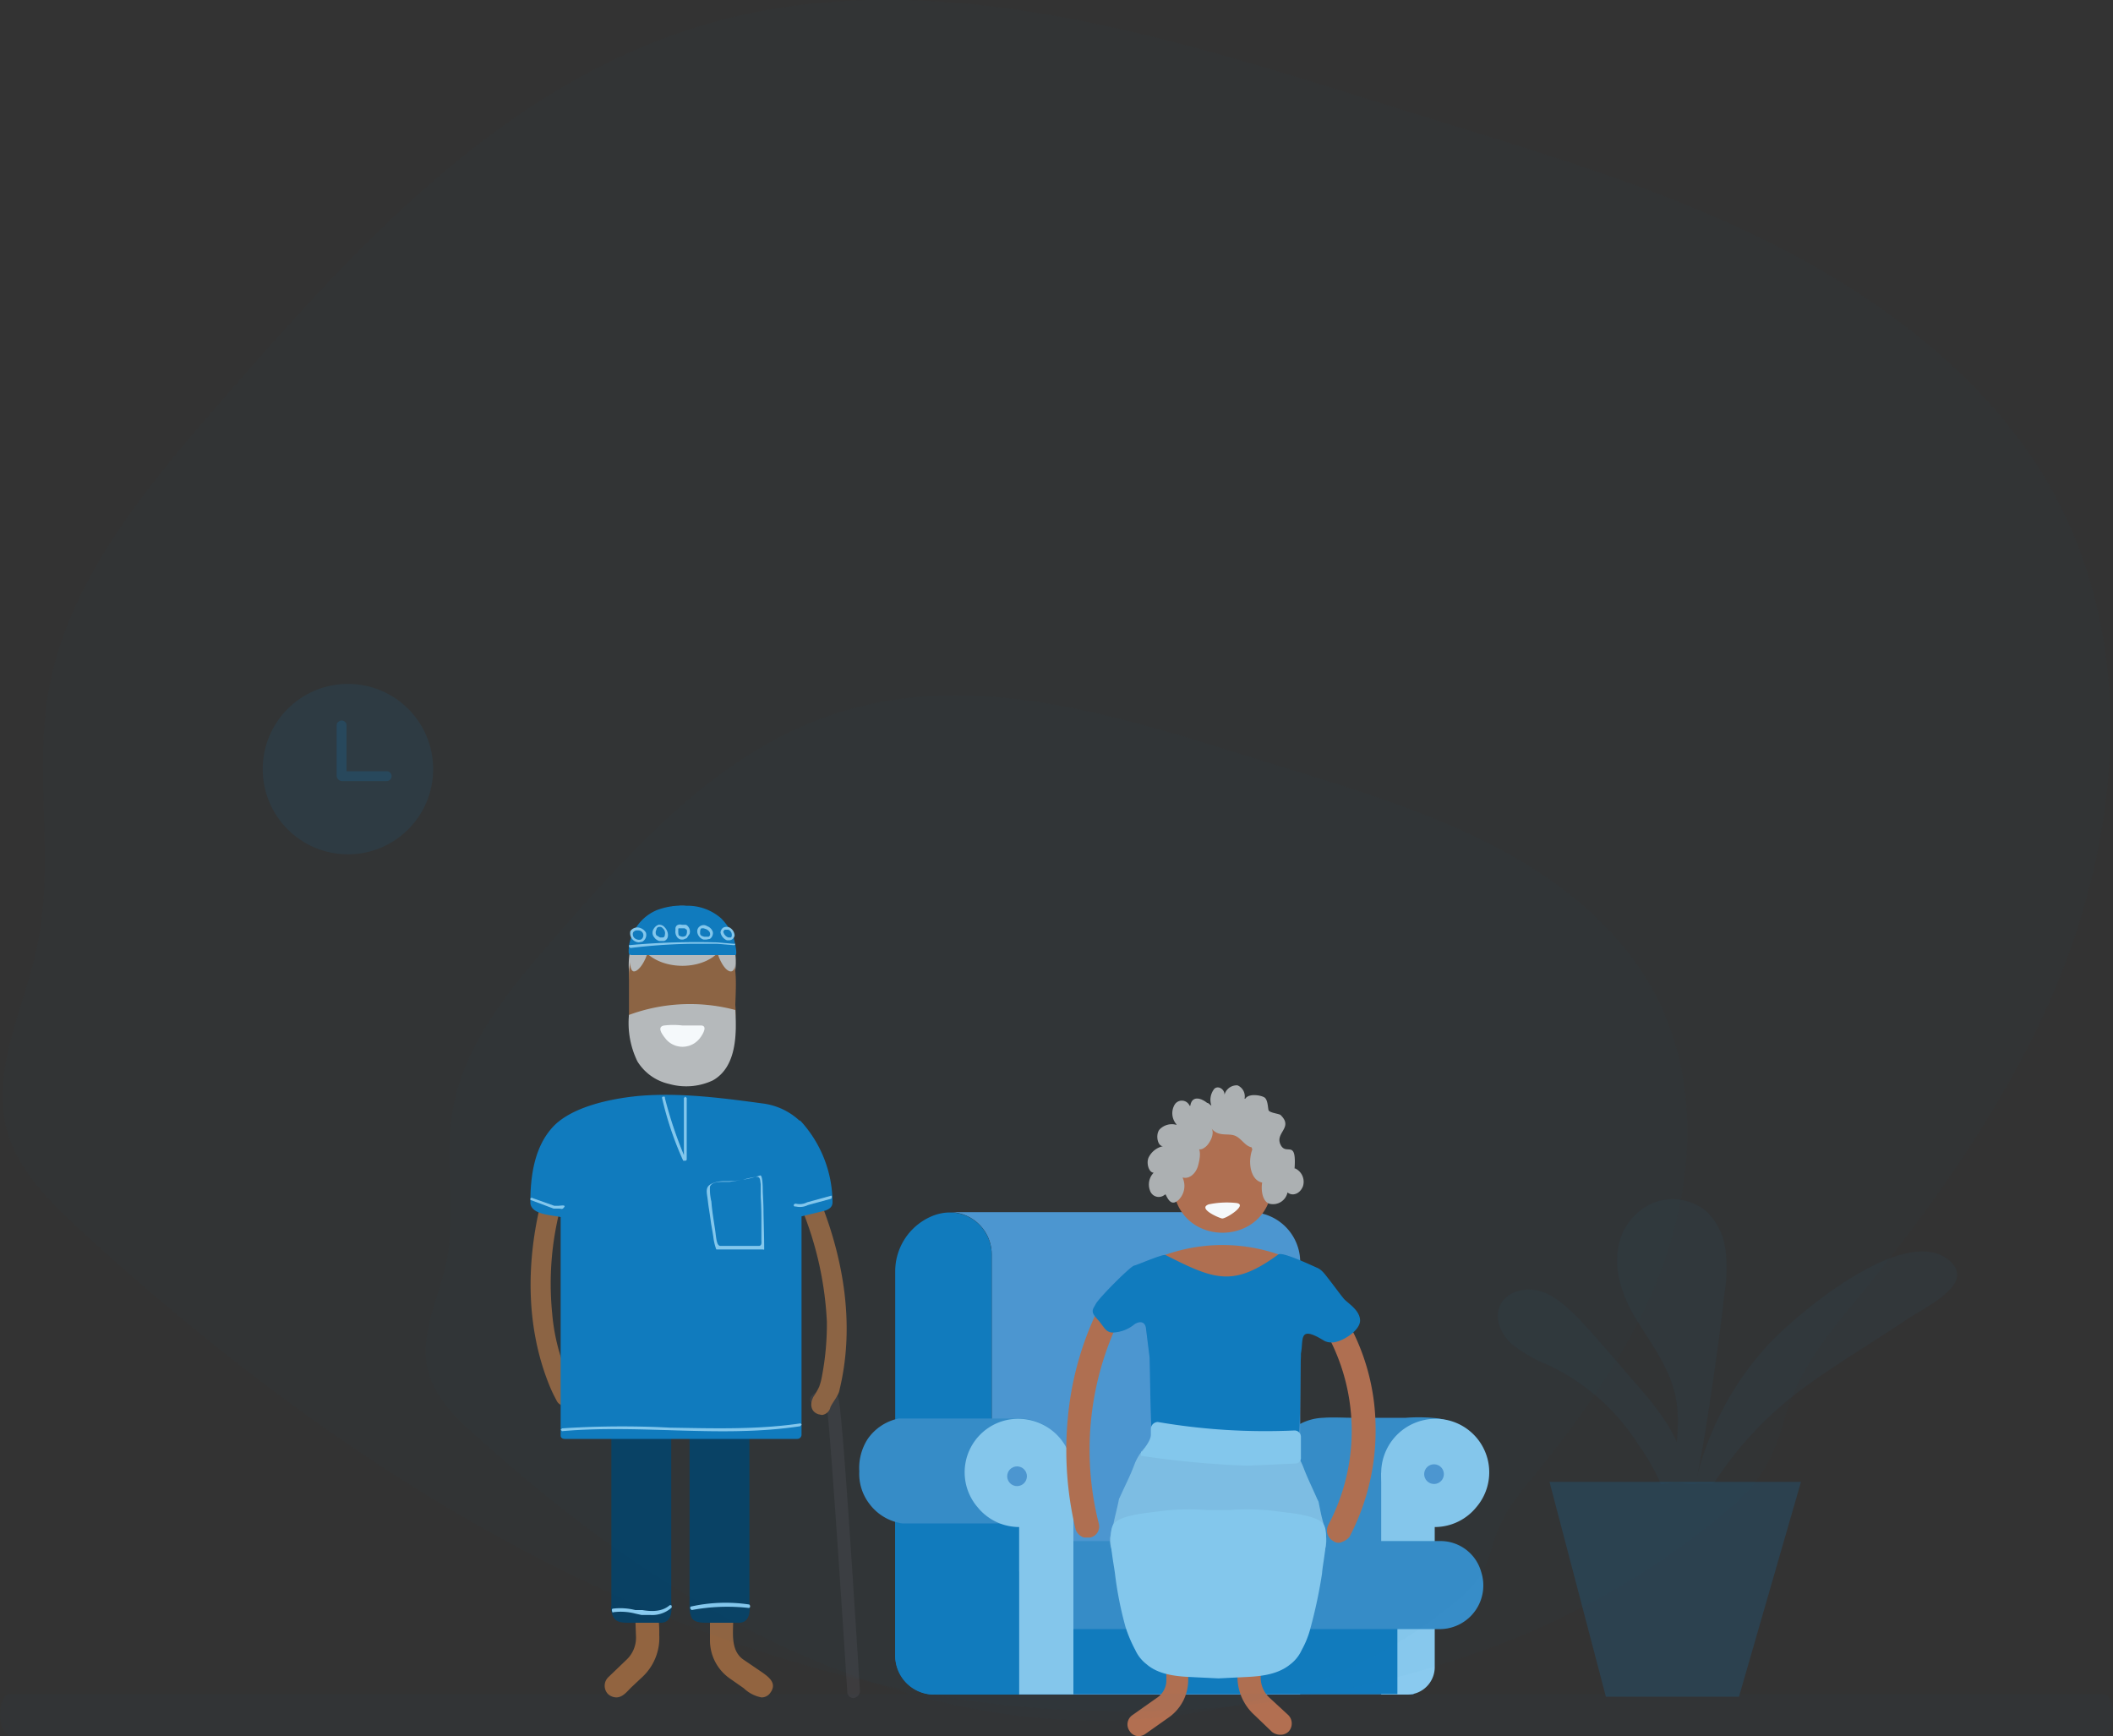 <svg xmlns="http://www.w3.org/2000/svg" viewBox="0 0 300 246.5"><rect x="0" y="0" width="300" height="246.5" fill="#333333" stroke="none"/><title>pec-icon</title><g id="Layer_2" data-name="Layer 2"><g id="actualsize"><g id="sel-ext"><path d="M121.2,241.1h0a1.1,1.1,0,0,0,.9-.9c-.6-9.5-2.5-40.5-3.1-41.8a2.1,2.1,0,0,0-1.3-1.1,3.2,3.2,0,0,0-2.4.8.8.8,0,0,0,0,1.2,1,1,0,0,0,1.3.1h0a1.3,1.3,0,0,1,.7-.4h0c.4,1.7,2,25.6,3,41.3A.9.9,0,0,0,121.2,241.1Z" fill="#3d3c3e"/><g id="head"><path d="M96.9,145.2a7.7,7.7,0,0,1-7.4-5.9c-.6-2.9-.1-6.3,2.1-8.5a7.4,7.4,0,0,1,9.4-.9,6.9,6.9,0,0,1,3.1,4,9.7,9.7,0,0,1,.3,3.8A7.6,7.6,0,0,1,96.9,145.2Z" fill="#bdbdbd"/><path d="M96.9,151.8a8.2,8.2,0,0,1-6-3,8.3,8.3,0,0,1-1.6-5v-4.7a8.9,8.9,0,0,1,1.1-4.8,7.6,7.6,0,0,1,11.8-1.5c2.7,2.7,2.3,6.4,2.2,9.9a9.7,9.7,0,0,1-1,5.3A7.6,7.6,0,0,1,96.9,151.8Z" fill="#926440"/><path d="M89.3,144.1a25.1,25.1,0,0,1,15.1-.7c.2,3.4.2,8.1-3.2,10a8.9,8.9,0,0,1-6.2.5,7.1,7.1,0,0,1-4.5-3.2A12.4,12.4,0,0,1,89.3,144.1Z" fill="#bdbdbd"/><path d="M99.5,145.6c1.2,0,0,1.7-.3,2a3.1,3.1,0,0,1-4.6,0c-.4-.5-1.5-1.8-.3-2a11.3,11.3,0,0,1,2.6,0Z" fill="#fff"/><path d="M103.9,137.9c-.6.2-1.5-.9-2-2.5h-.1c-2.4,2.3-7.4,2.3-9.9,0h0c-.5,1.6-1.5,2.7-2,2.5s-.6-1.7-.1-3.2a5.5,5.5,0,0,1,1.3-2.2h0c.8-2.1,3.8-2.8,5.8-2.8s4.9.7,5.7,2.8a4.6,4.6,0,0,1,1.3,2.2C104.5,136.3,104.5,137.7,103.9,137.9Z" fill="#bdbdbd"/></g><g id="cap"><path d="M104.4,135.6H89.8c-.2,0-.4,0-.5-.2s0-.9,0-1.1a5.7,5.7,0,0,1,.4-1.4,6.5,6.5,0,0,1,3.6-3.7,10.2,10.2,0,0,1,4.2-.6,7.2,7.2,0,0,1,4.9,1.8,8.5,8.5,0,0,1,1.7,2.5C104.2,133.2,104.8,135.6,104.4,135.6Z" fill="#107bc0"/><path d="M90.7,133.8a1.3,1.3,0,0,1-1.2-1.6,1.2,1.2,0,0,1,1.2-.5,1.5,1.5,0,0,1,1,.7,1.1,1.1,0,0,1-.5,1.3Zm-.2-1.7a.6.6,0,0,0-.6.3.7.7,0,0,0,.2.8h0a1,1,0,0,0,.9.2.7.7,0,0,0-.3-1.3Z" fill="#89cbf0"/><path d="M94,133.6h-.4a1.3,1.3,0,0,1-.7-.5h0a1,1,0,0,1-.1-1.2,1.3,1.3,0,0,1,.7-.6,1,1,0,0,1,.9.4c.5.5.7,1.6-.1,1.9Zm-.3-2h-.1a.4.4,0,0,0-.4.4.8.8,0,0,0,0,.8h0l.5.3h.4c.2,0,.3-.2.3-.4a.9.9,0,0,0-.3-.9A.5.5,0,0,0,93.7,131.6Z" fill="#89cbf0"/><path d="M97,133.4h-.3a.9.9,0,0,1-.6-.4h0a1.3,1.3,0,0,1-.2-.9v-.2a.6.6,0,0,1,.2-.5.8.8,0,0,1,.7-.1h.6a1.1,1.1,0,0,1,.5,1.3l-.4.6Zm-.6-.6a.8.8,0,0,0,.9.1c.2-.1.3-.6.2-.9l-.3-.2h-.8a.1.1,0,0,0-.1.1v.3a1.7,1.7,0,0,0,.1.7Z" fill="#89cbf0"/><path d="M100.3,133.4h-.4c-.8-.2-1.3-1.4-.5-1.9a.9.9,0,0,1,1,0,1.3,1.3,0,0,1,.8.8,1,1,0,0,1-.4,1Zm-.4-1.6h-.3c-.2.1-.2.4-.2.7s.2.4.6.5h.6a.4.4,0,0,0,.2-.5c0-.2-.3-.5-.6-.6Z" fill="#89cbf0"/><path d="M103.6,133.5h-.4a1.5,1.5,0,0,1-.9-1.1.9.9,0,0,1,.4-.7,1,1,0,0,1,.9,0,1.4,1.4,0,0,1,.7,1.1A.8.8,0,0,1,103.6,133.5Zm-.2-.4h.4a.6.6,0,0,0,.1-.4.8.8,0,0,0-.5-.7h-.5c-.1.1-.2.2-.2.3a1.1,1.1,0,0,0,.7.8Z" fill="#89cbf0"/><path d="M89.5,134.6l-.2-.2v-.2a104.4,104.4,0,0,1,12.5-.4l2.4.2h.2a.2.2,0,0,1-.2.2l-2.4-.2H98.1a81,81,0,0,0-8.6.6Z" fill="#89cbf0"/></g><g id="legs"><path d="M87.5,241a1.8,1.8,0,0,1-1.2-.5,1.7,1.7,0,0,1,.1-2.4l2.5-2.4a4.3,4.3,0,0,0,1.4-3.3l-1.2-32.8a1.6,1.6,0,0,1,1.6-1.7c2.1-.1,1.7,3,1.8,4.4l.3,8.6.7,19a16.2,16.2,0,0,1,.1,2.2,7.6,7.6,0,0,1-2.4,6l-1.6,1.5C89,240.2,88.4,241,87.5,241Z" fill="#926440"/><path d="M108.1,241a5,5,0,0,1-2.5-1.3l-2-1.4a6.6,6.6,0,0,1-2.8-5.4V203.5c0-1.4-.6-5.3,1.7-5.3a1.7,1.7,0,0,1,1.6,1.7v30c0,1.9-.4,4.4,1.4,5.7l2.5,1.7c1,.7,2.4,1.6,1.4,3A1.5,1.5,0,0,1,108.1,241Z" fill="#926440"/></g><g id="trouser_" data-name="trouser &amp;"><path d="M93.8,230.4H89.3c-.8,0-1.8,0-2.2-.8a2.5,2.5,0,0,1-.3-1.7V202a32.3,32.3,0,0,1,0-4.4c.1-1.1,1-1.4,1.9-1.5h2.7a9.7,9.7,0,0,1,2.4.1,1.5,1.5,0,0,1,1.5,1.5,32.3,32.3,0,0,1,0,4.4v25.2C95.4,228.5,95.5,230.4,93.8,230.4Z" fill="#094063"/><path d="M104.9,230.4h-4.5c-.7,0-1.8,0-2.2-.7a3.6,3.6,0,0,1-.3-1.8V202a32.3,32.3,0,0,1,0-4.4c.1-1.1,1-1.4,2-1.5h2.6a10.7,10.7,0,0,1,2.5.1,1.5,1.5,0,0,1,1.4,1.5,32.3,32.3,0,0,1,0,4.4v25.2C106.5,228.5,106.6,230.4,104.9,230.4Z" fill="#094063"/><path d="M92.4,229.3H91.1l-.9-.2a8.3,8.3,0,0,0-3.1-.2c-.1.1-.2,0-.2-.2a.2.2,0,0,1,.1-.3,8.7,8.7,0,0,1,3.2.2h1c2.3.4,3.3-.2,3.9-.7h.2c.1.2.1.3,0,.4A4.1,4.1,0,0,1,92.4,229.3Z" fill="#89cbf0"/><path d="M98.2,228.6l-.2-.2c0-.2,0-.3.1-.3a22.6,22.6,0,0,1,8.2-.3c.1,0,.2.1.2.3a.2.2,0,0,1-.2.2,27.4,27.4,0,0,0-8.1.3Z" fill="#89cbf0"/></g><g id="hands"><path d="M80.3,199.6a1.3,1.3,0,0,1-1.3-.8,20,20,0,0,1-1-2.1c-3.4-8.4-3.3-17.7-1.1-26.4a1.4,1.4,0,0,1,1.7-1.1,1.5,1.5,0,0,1,1.1,1.8,42.6,42.6,0,0,0-1.3,15.5,28.2,28.2,0,0,0,1.5,7c.4,1.1.8,2.2,1.3,3.3s.8,2.1-.3,2.6Z" fill="#926440"/><path d="M116.7,200.9a1.4,1.4,0,0,0,1.2-1.1c.3-.7,1.2-1.7,1.3-2.5,2.2-9.1.6-18.6-2.9-27.2a1.4,1.4,0,0,0-1.8-.8,1.5,1.5,0,0,0-.8,2,48.4,48.4,0,0,1,3.7,16.4,39.4,39.4,0,0,1-.7,7.7,8.3,8.3,0,0,1-.4,1.5,10,10,0,0,1-.8,1.4c-.5.9-.5,2.1.7,2.5Z" fill="#926440"/></g><g id="shirt"><path d="M118.2,170.7c0,.7-.5,1-1.1,1.2l-3.3.8v31a.6.6,0,0,1-.6.6h-33c-.4,0-.6-.2-.6-.5V172.8c-1.2-.3-4.3-.3-4.3-2.1,0-3.8.6-7.9,3.2-10.7s8-4,12.2-4.4c5.9-.5,11.9.3,17.8,1.1a9.4,9.4,0,0,1,5,2.4h.1l.2.2A17.2,17.2,0,0,1,118.2,170.7Z" fill="#107bc0"/><path d="M97.5,164.6a.2.2,0,0,1-.2.2H97a46.6,46.6,0,0,1-3-8.9c0-.1,0-.2.2-.2s.2,0,.2.2a59.2,59.2,0,0,0,2.7,8.1v-8.1l.2-.2.2.2Z" fill="#89cbf0"/><path d="M79.8,203.2l-.2-.2.2-.2a130.3,130.3,0,0,1,15.3-.1c6.1.1,12.4.3,18.5-.6a.2.2,0,0,1,.2.2l-.2.2c-11.2,1.7-22.5-.3-33.8.7Z" fill="#89cbf0"/><path d="M113,171.3h-.1c-.2,0-.2-.1-.2-.2s.1-.2.3-.2a2.3,2.3,0,0,0,1.6-.2l3.3-.9c.1-.1.2,0,.2.1a.4.4,0,0,1-.1.3l-3.3.9A2.5,2.5,0,0,1,113,171.3Z" fill="#89cbf0"/><path d="M79.4,171.6h-.8l-3.2-1.2c-.1,0-.1-.1-.1-.2s.2-.2.3-.1l3.1,1.1h.6c.2,0,1.1-.2.8.2S79.7,171.6,79.4,171.6Z" fill="#89cbf0"/><path d="M108.3,177.4h-6.6a7.5,7.5,0,0,1-.4-1.6c-.1-.8-.3-1.7-.4-2.5s-.3-1.9-.4-2.8-.3-1.5,0-2,1.4-.8,2.3-.8h.8a15.6,15.6,0,0,0,4.3-.8c.4-.2.4,1.9.4,2.2s.1,1.8.1,2.7.1,3.7.1,5.6A.2.2,0,0,1,108.3,177.4Zm-6-.5h5.5c.4-.1.3-.5.3-.9v-2c0-1.3,0-2.7-.1-4v-1.9c-.1-.5,0-1.1-.7-1a11.6,11.6,0,0,0-1.8.4l-1.9.3h-.8c-.6,0-1.8,0-2,.7a7.5,7.5,0,0,0,.2,2.1c.1,1.3.3,2.5.5,3.8S101.7,176.9,102.3,176.9Z" fill="#89cbf0"/></g><path d="M188.3,216.3h11.6a19.5,19.5,0,0,0,4.8-.2,7.4,7.4,0,0,0,5.8-7.4,7.5,7.5,0,0,0-6.2-7.3,24.4,24.4,0,0,0-4.7-.1h-7.4c-1.4,0-2.9-.1-4.3,0a7.5,7.5,0,0,0-2.2,14.6A7.5,7.5,0,0,0,188.3,216.3Z" fill="#388ec9"/><rect x="183.2" y="215.6" width="17.5" height="24.96" fill="#388ec9"/><path d="M177.5,172.1H134.8a6,6,0,0,1,6,6.1v62.4h43.8V179.3A7.1,7.1,0,0,0,177.5,172.1Z" fill="#5098d2"/><path d="M131.1,173.3a8.5,8.5,0,0,0-4,7.3V235a5.6,5.6,0,0,0,5.6,5.6h8.1V178.2C140.8,173.6,135.9,170.3,131.1,173.3Z" fill="#117bbf"/><path d="M144.7,240.6H132.6a5.5,5.5,0,0,1-5.5-5.5V215.6h17.6Z" fill="#117bbf"/><path d="M144.8,216.3H128.1a7.1,7.1,0,0,1-4.6-2.7,7,7,0,0,1-1.5-4.7,7.6,7.6,0,0,1,1.2-4.6,7.1,7.1,0,0,1,4.4-2.9h17.2a7.1,7.1,0,0,1,7,6.5,9.2,9.2,0,0,1-.6,4.3,6.9,6.9,0,0,1-3.8,3.7A7.5,7.5,0,0,1,144.8,216.3Z" fill="#388ec9"/><path d="M152.3,209.1a7.6,7.6,0,0,1-13.5,4.9,7.6,7.6,0,0,1,7.3-12.4A7.7,7.7,0,0,1,152.3,209.1Z" fill="#8acaef"/><path d="M196.1,209.1a7.6,7.6,0,0,0,13.5,4.9,7.6,7.6,0,0,0-7.3-12.4A7.7,7.7,0,0,0,196.1,209.1Z" fill="#8acaef"/><path d="M196.1,240.6h3.8a3.9,3.9,0,0,0,3.8-3.9V209.1h-7.6Z" fill="#8acaef"/><rect x="135" y="223.1" width="63.4" height="17.42" fill="#117bbf"/><path d="M145.1,218.8h59.4a6,6,0,0,1,5.8,4.4,6.2,6.2,0,0,1-5.7,8.1H145.1" fill="#388ec9"/><rect x="144.7" y="209.1" width="7.7" height="31.47" fill="#8acaef"/><circle cx="144.4" cy="209.6" r="1.4" fill="#5098d2"/><circle cx="203.6" cy="209.3" r="1.4" fill="#5098d2"/><g id="grandma"><g id="legs-2" data-name="legs"><path d="M181.8,246.3a1.6,1.6,0,0,0,1.2-.5,1.7,1.7,0,0,0-.1-2.3l-2.6-2.4a3.9,3.9,0,0,1-1.3-3.2l1-32.2a1.7,1.7,0,0,0-3.3-.1l-1,32.2a7.3,7.3,0,0,0,2.4,5.7l2.5,2.4A1.9,1.9,0,0,0,181.8,246.3Z" fill="#b66f4f"/><path d="M161.6,246.5a1.7,1.7,0,0,0,1-.3l3.4-2.4a6.5,6.5,0,0,0,2.7-5.3V206a1.6,1.6,0,0,0-1.6-1.6h-.1a1.6,1.6,0,0,0-1.6,1.6l.2,32.5a3,3,0,0,1-1.4,2.6l-3.4,2.4a1.6,1.6,0,0,0-.4,2.3A1.5,1.5,0,0,0,161.6,246.5Z" fill="#b66f4f"/></g><g id="head-2" data-name="head"><path d="M166.6,168.2a9.9,9.9,0,0,0,.2,1.7c1.8,6.9,11.9,6.8,13.6-.1a9.9,9.9,0,0,0,.2-1.7c0-5.3-3.2-9.7-7.1-9.6S166.5,162.9,166.6,168.2Z" fill="#b66f4f"/><path d="M171.6,171c-1.6.6,1.4,1.9,1.9,2s3.8-2,2-2.2A12.6,12.6,0,0,0,171.6,171Z" fill="#fff"/><path d="M177.8,163.2c-.7,1.9-.2,4.4,1.4,4.7h0c-.2,1.2.1,2.7,1,3a2.1,2.1,0,0,0,2.6-1.6h0c.7.6,1.8.2,2.2-.9a2.1,2.1,0,0,0-1.1-2.5h-.1c.3-4.3-1.2-1.7-2-3.4s1.9-2.4,0-4.2c-.3-.2-1.6-.3-1.7-.7s-.1-1.5-.6-1.8-2.2-.6-2.7.2h-.1a1.7,1.7,0,0,0-1-1.9,1.8,1.8,0,0,0-1.9,1.6c.3-.9-.8-1.7-1.4-1.1a2.5,2.5,0,0,0-.4,2.4l-.5-.4h-.1c-1-.8-2.2-1-2.4.4h-.1a1.2,1.2,0,0,0-2.1-.2,2.4,2.4,0,0,0,.2,2.8c.1.1,0,.1,0,.1a2.4,2.4,0,0,0-2.4.7c-.6.8-.2,2.6.7,2.3a3,3,0,0,0-2.2,1.6c-.4.8,0,2.2.7,2.2h0a2.4,2.4,0,0,0-.5,2.6,1.3,1.3,0,0,0,2.1.5h.1c.5,1.1,1,1.5,1.8.8a2.8,2.8,0,0,0,.6-3.2h.1c.9.2,1.8-.6,2.1-1.7s.5-2.4-.3-2.9h-.1c.4.8.9.7,1.5.2s1.3-1.9.8-2.6c.9,1.2,2.2.7,3.2,1s1.5,1.5,2.5,1.7Z" fill="#b3b3b3"/></g><g id="body"><path d="M187,180.8a24.4,24.4,0,0,0-25.9-.6c-.6.4-1.4.9-1.4,1.5s5.1,2.7,7,3.2c5.5,1.2,13.2,2.9,17.9-1.1A10.6,10.6,0,0,0,187,180.8Z" fill="#b66f4f"/><path d="M190.6,218.9a2.3,2.3,0,0,0,1-.7,32.5,32.5,0,0,0,3.7-15.7,31,31,0,0,0-4.4-15.6,1.7,1.7,0,0,0-2.3-.5,1.7,1.7,0,0,0-.6,2.3,28.6,28.6,0,0,1,.6,27.8,1.7,1.7,0,0,0,.7,2.3A1.2,1.2,0,0,0,190.6,218.9Z" fill="#b66f4f"/><path d="M153.9,218.3h.9a1.6,1.6,0,0,0,1.2-2,42.6,42.6,0,0,1,2.8-28.7,1.7,1.7,0,1,0-3-1.5,44.6,44.6,0,0,0-4.2,15.3,48.6,48.6,0,0,0,1.1,15.7A1.8,1.8,0,0,0,153.9,218.3Z" fill="#b66f4f"/><path d="M187,180c-.7-.3-4.9-2.3-5.5-1.9-6.4,4.7-9.1,3.6-16,.1-.4-.2-4,1.4-4.5,1.5s-4.9,4.5-5.4,5.4-.8,1.1.2,2.2,1.1,1.8,2.1,1.9a5.1,5.1,0,0,0,3.2-1.2c.8-.5,1.5-.3,1.6.6l.5,4c.1,1,.1,13.3.7,14s3.5,1,4.6,1.2a33.9,33.9,0,0,0,6.4.6,49,49,0,0,0,5.4-.4c1-.2,3-.3,3.7-1s.6-13.1.7-14.3v-.5c.4-2-.4-4.1,3.2-1.9a2,2,0,0,0,1.1.3c1.3.1,4.1-1.6,4.1-3.1s-1.8-2.5-2.3-3.1-1.3-1.7-2-2.6S187.7,180.3,187,180Z" fill="#107bc0"/><path d="M158.9,222.1a6.1,6.1,0,0,1-1.3-3.2v-.5a16,16,0,0,1,.5-2.1c.2-1,.5-2.1.7-3.1s.1-.3.1-.4c.7-1.6,1.5-3.1,2.1-4.7a7.5,7.5,0,0,1,2-3h0a1.8,1.8,0,0,1,1.7-.6h1.4a38.2,38.2,0,0,0,6.6-1.2h.5a37.6,37.6,0,0,0,6.7,1.2h1.5a1.7,1.7,0,0,1,1.5.5h0a9.9,9.9,0,0,1,2.1,3.2c.6,1.6,1.3,3,2,4.6l.2.4c.2,1,.4,2.1.7,3.1a15.5,15.5,0,0,1,.4,2.1v.5a6,6,0,0,1-1.2,3.2,6.6,6.6,0,0,1-3.4,2H183l-3-.6a26.7,26.7,0,0,0-6.9-.4h-.3a25.7,25.7,0,0,0-6.8.4l-3,.6h-.7A6.2,6.2,0,0,1,158.9,222.1Z" fill="#89cbf0"/><path d="M158.9,222.1a6.1,6.1,0,0,1-1.3-3.2v-.5a16,16,0,0,1,.5-2.1c.2-1,.5-2.1.7-3.1s.1-.3.1-.4c.7-1.6,1.5-3.1,2.1-4.7a7.5,7.5,0,0,1,2-3h0a1.8,1.8,0,0,1,1.7-.6h1.4a38.2,38.2,0,0,0,6.6-1.2h.5a37.6,37.6,0,0,0,6.7,1.2h1.5a1.7,1.7,0,0,1,1.5.5h0a9.9,9.9,0,0,1,2.1,3.2c.6,1.6,1.3,3,2,4.6l.2.4c.2,1,.4,2.1.7,3.1a15.5,15.5,0,0,1,.4,2.1v.5a6,6,0,0,1-1.2,3.2,6.6,6.6,0,0,1-3.4,2H183l-3-.6a26.7,26.7,0,0,0-6.9-.4h-.3a25.7,25.7,0,0,0-6.8.4l-3,.6h-.7A6.2,6.2,0,0,1,158.9,222.1Z" opacity="0.05"/><path d="M158.3,223.4a51,51,0,0,0,1.5,7.6,19.2,19.2,0,0,0,1.4,3.3,5.3,5.3,0,0,0,1.6,2c1.6,1.4,4,1.7,6.1,1.8l4.1.2,4-.2c2.2-.1,4.5-.4,6.2-1.8a5.3,5.3,0,0,0,1.6-2,13.3,13.3,0,0,0,1.3-3.3,68.5,68.5,0,0,0,1.6-7.6c.1-1.6,1.1-5.7.2-7s-4.9-1.6-6.4-1.8a32.6,32.6,0,0,0-7-.2h-3.1a32.8,32.8,0,0,0-7,.2c-1.5.2-5.4.5-6.3,1.8S158.1,221.8,158.3,223.4Z" fill="#89cbf0"/><path d="M177.1,208.1l6.8-.3a.8.8,0,0,0,.8-.9V204a.9.9,0,0,0-.9-.9,90.4,90.4,0,0,1-19.4-1.2,1,1,0,0,0-1,.9v.9c0,.8-.8,1.7-1.2,2.4H162v.6A132,132,0,0,0,177.1,208.1Z" fill="#89cbf0"/></g></g></g><g id="plugin"><path d="M291,142.2c10.3-23.4,12.7-51.1-.1-73.4-8.8-15.2-23.9-26.6-40.3-34.7S216.4,21,198.8,15.5C167.1,5.6,133.1-5.7,101.1,3.2,72,11.4,51.1,34.4,31.9,56.4,21,68.9,9.7,82.2,6.9,98.1c-2.1,11.9.9,24.2-1.6,36.1-1.8,8.9-6.8,17.9-4.2,26.7,1.7,5.6,6.3,10.1,10.8,14.2,32.8,30,71.8,55.7,116.6,64.8,26.4,5.3,54.8,3.9,80.2-4.9a113.5,113.5,0,0,0,35.4-19.6c5.4-4.4,7.4-7.4,9.2-13.7s4.8-10.5,9.4-16.1C273.8,172.2,284,157.9,291,142.2Z" fill="#107bc0" opacity="0.02"/><path d="M234.4,183.9c6.2-14,7.6-30.6-.1-44-5.2-9.1-14.2-15.9-24-20.7s-20.5-7.9-31.1-11.2c-19-5.9-39.3-12.7-58.5-7.3-17.4,4.8-29.9,18.7-41.4,31.8-6.6,7.5-13.3,15.4-15,25-1.2,7.1.5,14.5-.9,21.6-1.1,5.3-4.1,10.7-2.5,16,1,3.4,3.7,6.1,6.4,8.5,19.7,17.9,43,33.4,69.8,38.8a92,92,0,0,0,48-3,65.5,65.5,0,0,0,21.2-11.7c3.3-2.6,4.5-4.4,5.6-8.2s2.8-6.3,5.6-9.6C224.1,201.8,230.2,193.3,234.4,183.9Z" fill="#107bc0" opacity="0.02"/><g id="groundlevel" opacity="0.02"><path d="M298.6,246.3H1.4c-.8,0-1.4-1.3-1.4-2.9s.6-2.9,1.4-2.9H298.6c.8,0,1.4,1.3,1.4,2.9S299.4,246.3,298.6,246.3Z" fill="#107bc0"/></g><circle cx="49.4" cy="109.2" r="12.1" fill="#107bc0" opacity="0.1"/><g opacity="0.2"><path d="M54.9,110.9H48.5a.8.8,0,0,1-.7-.7v-7.3c0-.3.4-.6.7-.6a.7.7,0,0,1,.7.6v6.6h5.7a.7.7,0,0,1,0,1.4Z" fill="#107bc0"/></g><g id="plants" opacity="0.05"><path d="M229.8,176.9a8.4,8.4,0,0,1,4.9-6.1,7.5,7.5,0,0,1,7.7,1.3,9.2,9.2,0,0,1,2.6,5.5,22.2,22.2,0,0,1-.2,6.3c-.7,6.5-1.7,13-2.7,19.5-.4,2.4-.9,4.9-1.3,7.3-1.1.1-2.2-.3-3.3-.2a3.4,3.4,0,0,0,.1-1c.3-3.8,1.1-7.8.2-11.6s-3.2-6.9-5.2-10.1S229,180.7,229.8,176.9Z" fill="#107bc0"/><path d="M243.1,210.6h-2.4a43.6,43.6,0,0,1,9.9-19.2c3.8-4.3,19.8-18,26.2-12.4,3.9,3.4-3.8,6.7-6.6,8.7-4.8,3.2-9.7,6.1-14.3,9.5a50.9,50.9,0,0,0-12.5,13.3Z" fill="#107bc0"/><path d="M213,185.3c.9-1.9,3.5-2.6,5.6-2s3.8,2.2,5.3,3.7,4.8,5.3,7.1,8,7.7,8.3,7.9,13a9.3,9.3,0,0,1-.3,2.4l-2.8.3a31.1,31.1,0,0,0-3.2-5.6,30.5,30.5,0,0,0-12.8-11.3,20.7,20.7,0,0,1-5.2-3C213.1,189.4,212.1,187.2,213,185.3Z" fill="#107bc0"/></g><polygon points="255.7 210.4 220 210.4 228 240.9 246.9 240.9 255.7 210.4" fill="#107bc0" opacity="0.2"/></g></g></g></svg>